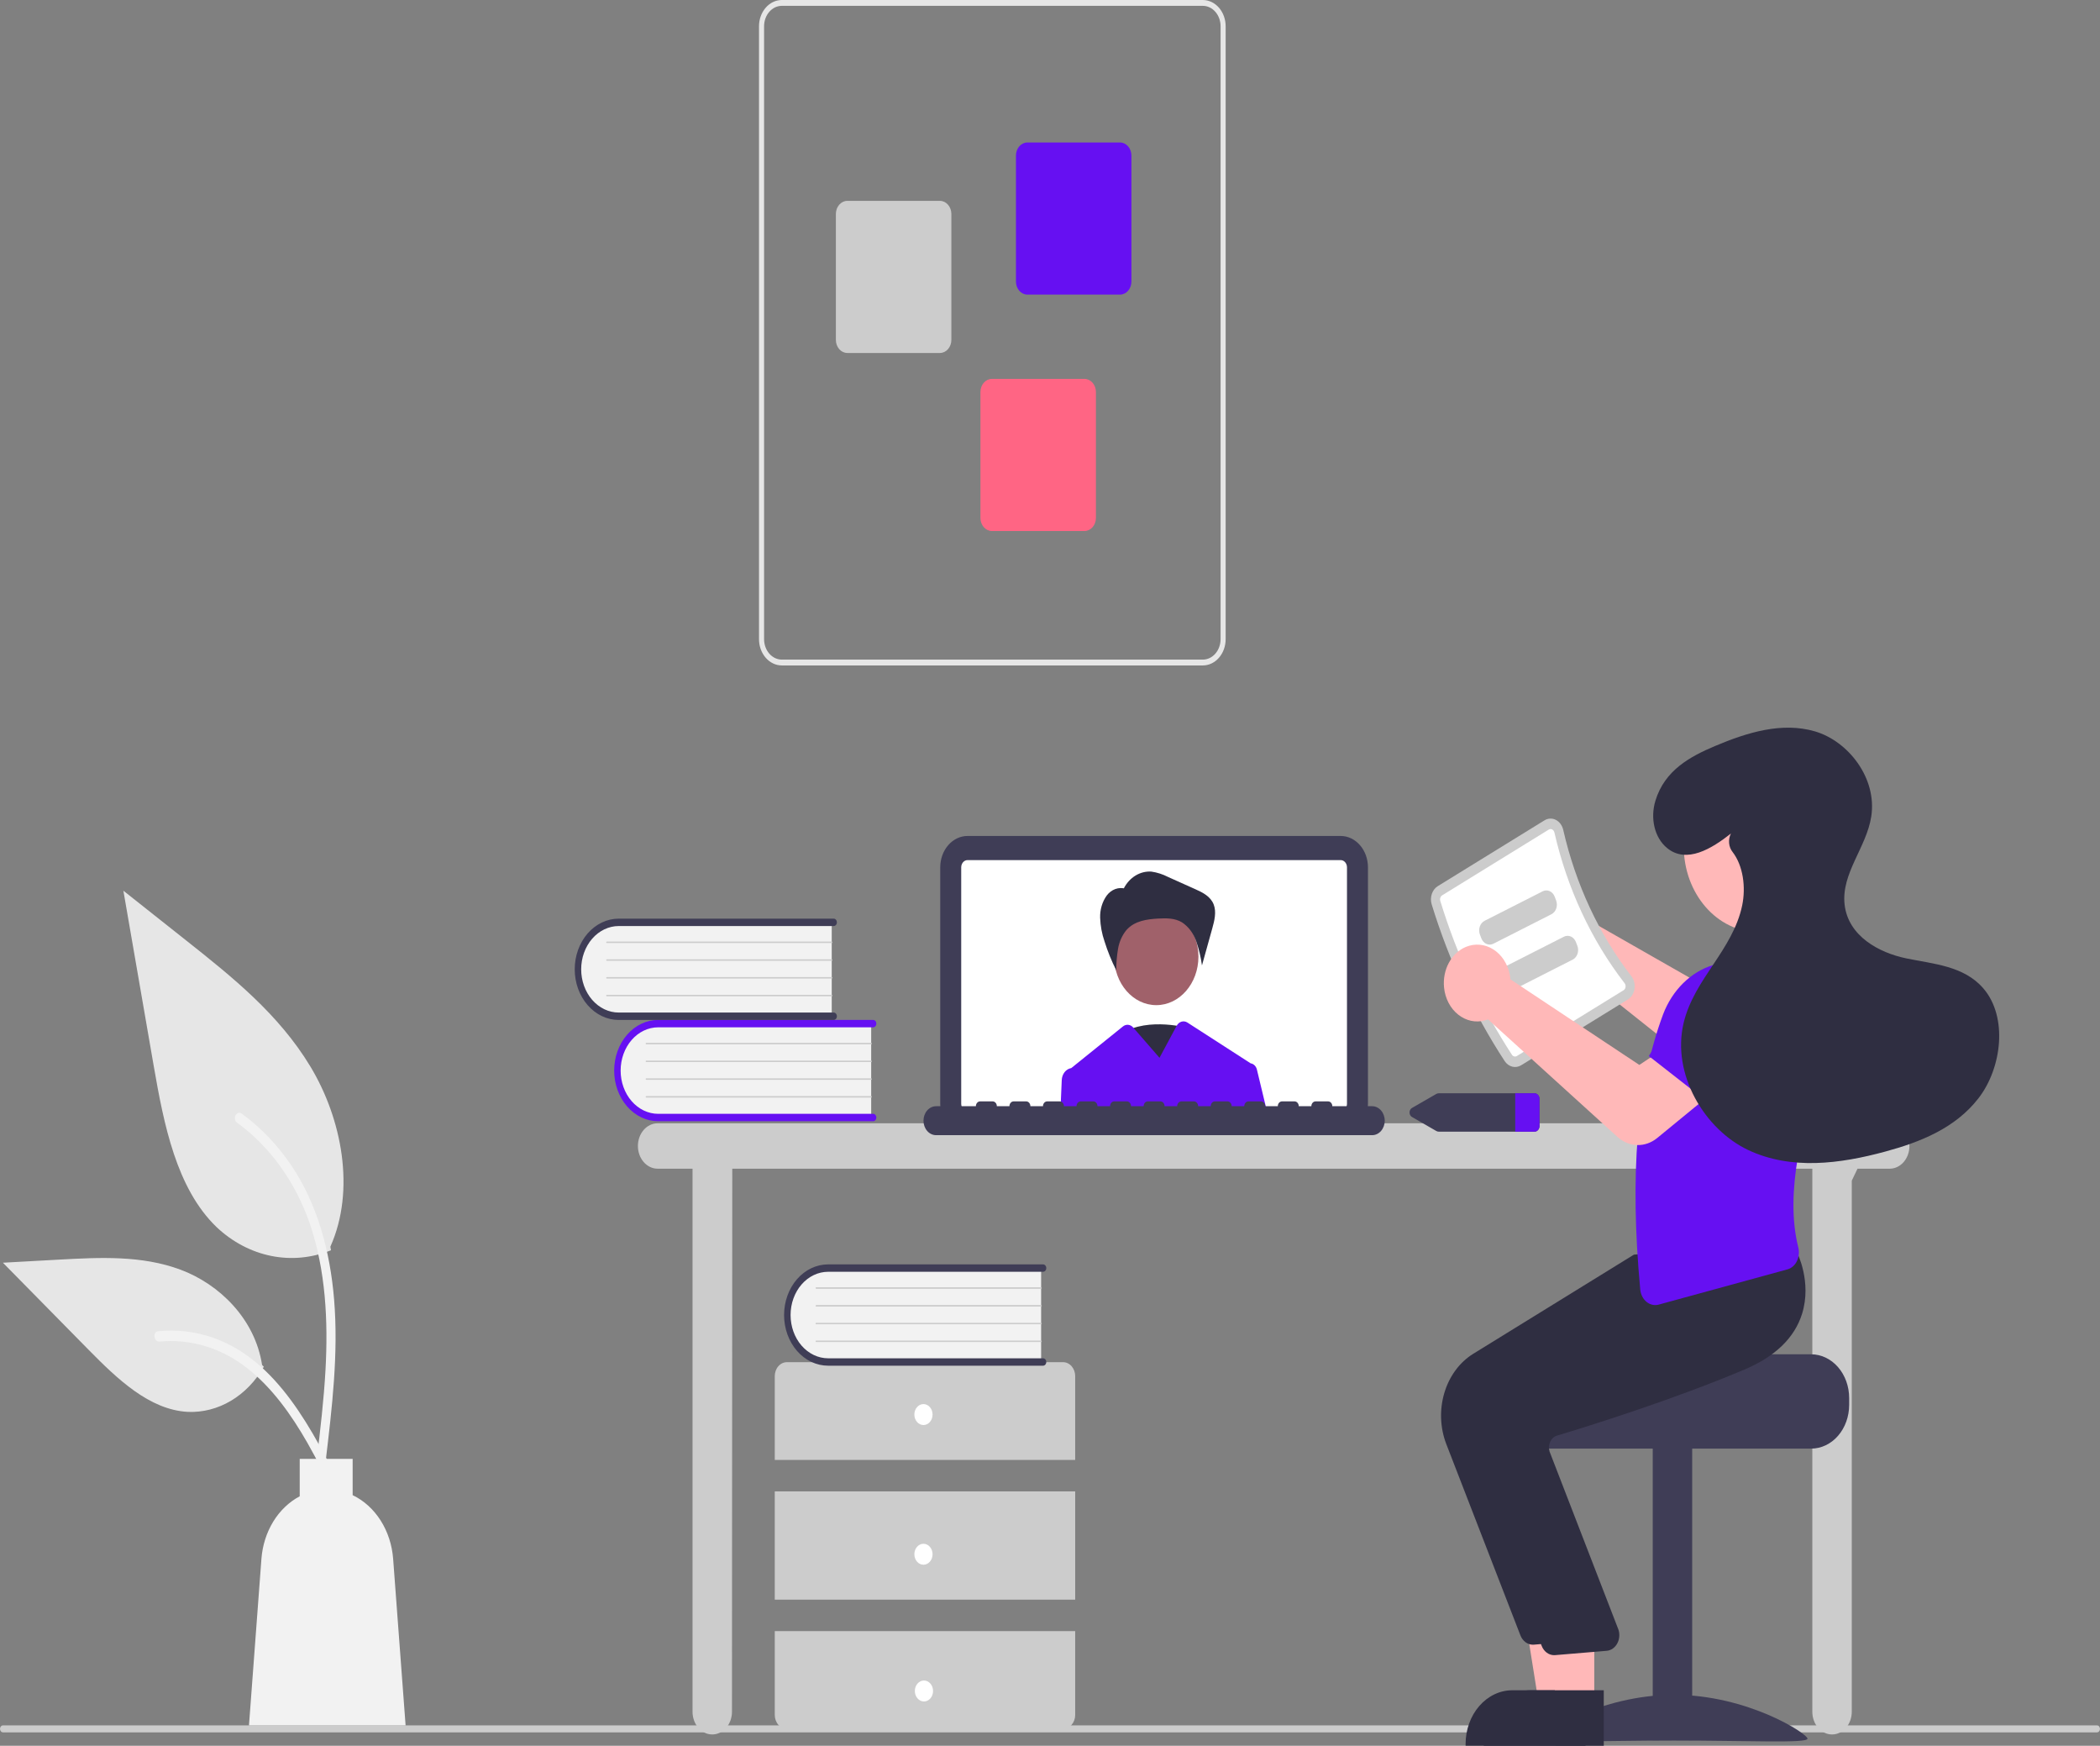 <svg width="444" height="369" viewBox="0 0 444 369" fill="none" xmlns="http://www.w3.org/2000/svg">
<rect x="0" y="0" width="444" height="369" fill="#808080" stroke="none"/>
<g clip-path="url(#clip0_5_22)">
<path d="M443.358 366.17H0.642C0.471 366.17 0.308 366.092 0.188 365.954C0.068 365.815 0 365.628 0 365.432C0 365.236 0.068 365.048 0.188 364.91C0.308 364.772 0.471 364.694 0.642 364.694H443.358C443.529 364.694 443.692 364.772 443.812 364.91C443.932 365.048 444 365.236 444 365.432C444 365.628 443.932 365.815 443.812 365.954C443.692 366.092 443.529 366.17 443.358 366.17Z" fill="#CCCCCC"/>
<path d="M399.539 237.43H139.041C137.935 237.43 136.875 237.935 136.092 238.835C135.31 239.735 134.871 240.955 134.871 242.228C134.871 243.501 135.31 244.721 136.092 245.621C136.875 246.521 137.935 247.026 139.041 247.026H146.42V361.814C146.42 363.086 146.859 364.307 147.642 365.206C148.424 366.106 149.485 366.612 150.591 366.612C151.697 366.612 152.758 366.106 153.54 365.206C154.322 364.307 154.761 363.086 154.761 361.814L154.825 247.026H383.177V361.814C383.177 363.086 383.617 364.307 384.399 365.206C385.181 366.106 386.242 366.612 387.348 366.612C388.454 366.612 389.515 366.106 390.297 365.206C391.079 364.307 391.518 363.086 391.518 361.814V249.556L392.732 247.026H399.539C400.645 247.026 401.705 246.521 402.488 245.621C403.27 244.721 403.709 243.501 403.709 242.228C403.709 240.955 403.27 239.735 402.488 238.835C401.705 237.935 400.645 237.43 399.539 237.43Z" fill="#CCCCCC"/>
<path d="M283.463 239.941H204.556C203.028 239.939 201.563 239.24 200.483 237.997C199.402 236.754 198.795 235.069 198.793 233.311V183.329C198.795 181.571 199.402 179.886 200.483 178.643C201.563 177.4 203.028 176.701 204.556 176.699H283.463C284.991 176.701 286.456 177.4 287.536 178.643C288.617 179.886 289.224 181.571 289.226 183.329V233.311C289.224 235.069 288.617 236.754 287.536 237.997C286.456 239.24 284.991 239.939 283.463 239.941Z" fill="#3F3D56"/>
<path d="M283.463 181.802H204.556C204.204 181.803 203.867 181.964 203.618 182.25C203.369 182.537 203.229 182.925 203.228 183.33V233.312C203.229 233.717 203.369 234.105 203.618 234.392C203.867 234.678 204.204 234.839 204.556 234.84H283.463C283.815 234.839 284.152 234.678 284.401 234.392C284.65 234.105 284.79 233.717 284.791 233.312V183.33C284.79 182.925 284.65 182.537 284.401 182.25C284.152 181.964 283.815 181.803 283.463 181.802Z" fill="white"/>
<path d="M250.739 217.189C250.739 217.189 241.293 214.685 236.098 219.276C230.903 223.867 242.71 234.301 242.71 234.301L250.739 217.189Z" fill="#2F2E41"/>
<path d="M244.472 212.457C249.393 212.457 253.382 207.868 253.382 202.206C253.382 196.544 249.393 191.955 244.472 191.955C239.551 191.955 235.562 196.544 235.562 202.206C235.562 207.868 239.551 212.457 244.472 212.457Z" fill="#A0616A"/>
<path d="M237.582 187.816C238.176 186.655 239.038 185.707 240.071 185.074C241.104 184.442 242.27 184.15 243.438 184.231C244.66 184.408 245.853 184.792 246.977 185.371L252.801 187.985C254.309 188.661 255.959 189.49 256.614 191.193C257.221 192.773 256.768 194.598 256.309 196.243L254.13 204.062C253.889 202.293 253.474 200.56 252.895 198.897C252.306 197.223 251.242 195.827 249.877 194.937C248.364 194.044 246.58 194.063 244.882 194.157C242.476 194.29 239.861 194.642 238.152 196.594C237.244 197.703 236.629 199.085 236.378 200.58C236.13 202.067 236.006 203.577 236.006 205.091C235.019 203.141 234.188 201.091 233.523 198.968C232.976 197.387 232.664 195.711 232.601 194.011C232.544 192.296 233.038 190.618 233.99 189.296C234.473 188.651 235.103 188.173 235.809 187.917C236.515 187.661 237.27 187.638 237.987 187.849L237.582 187.816Z" fill="#2F2E41"/>
<path d="M265.747 226.078C265.664 225.732 265.493 225.422 265.257 225.186C265.021 224.951 264.729 224.802 264.419 224.757C264.399 224.74 264.377 224.725 264.355 224.712L251.053 216.136C250.674 215.891 250.226 215.824 249.805 215.949C249.383 216.074 249.02 216.381 248.79 216.806L245.152 223.583L239.672 217.279L239.585 217.179C239.304 216.855 238.933 216.656 238.536 216.616C238.14 216.576 237.745 216.698 237.419 216.961L226.487 225.768C226.468 225.768 226.448 225.775 226.429 225.775C225.906 225.876 225.428 226.178 225.075 226.633C224.721 227.088 224.513 227.668 224.485 228.278L224.203 234.84H267.858L265.747 226.078Z" fill="#6610F2"/>
<path d="M290.113 233.821H281.69C281.69 233.55 281.597 233.291 281.43 233.099C281.264 232.908 281.039 232.801 280.803 232.801H278.144C277.908 232.801 277.683 232.908 277.517 233.099C277.35 233.291 277.257 233.55 277.257 233.821H274.597C274.597 233.55 274.504 233.291 274.338 233.099C274.171 232.908 273.946 232.801 273.711 232.801H271.051C270.816 232.801 270.59 232.908 270.424 233.099C270.258 233.291 270.164 233.55 270.164 233.821H267.504C267.504 233.55 267.411 233.291 267.245 233.099C267.078 232.908 266.853 232.801 266.618 232.801H263.958C263.723 232.801 263.497 232.908 263.331 233.099C263.165 233.291 263.071 233.55 263.071 233.821H260.412C260.412 233.55 260.318 233.291 260.152 233.099C259.986 232.908 259.76 232.801 259.525 232.801H256.865C256.63 232.801 256.405 232.908 256.238 233.099C256.072 233.291 255.979 233.55 255.979 233.821H253.319C253.319 233.55 253.225 233.291 253.059 233.099C252.893 232.908 252.667 232.801 252.432 232.801H249.772C249.537 232.801 249.312 232.908 249.146 233.099C248.979 233.291 248.886 233.55 248.886 233.821H246.226C246.226 233.55 246.133 233.291 245.966 233.099C245.8 232.908 245.575 232.801 245.339 232.801H242.68C242.444 232.801 242.219 232.908 242.053 233.099C241.886 233.291 241.793 233.55 241.793 233.821H239.133C239.133 233.55 239.04 233.291 238.874 233.099C238.707 232.908 238.482 232.801 238.247 232.801H235.587C235.352 232.801 235.126 232.908 234.96 233.099C234.794 233.291 234.7 233.55 234.7 233.821H232.04C232.04 233.55 231.947 233.291 231.781 233.099C231.614 232.908 231.389 232.801 231.154 232.801H228.494C228.259 232.801 228.033 232.908 227.867 233.099C227.701 233.291 227.607 233.55 227.607 233.821H224.948C224.948 233.55 224.854 233.291 224.688 233.099C224.522 232.908 224.296 232.801 224.061 232.801H221.401C221.166 232.801 220.941 232.908 220.774 233.099C220.608 233.291 220.515 233.55 220.515 233.821H217.855C217.855 233.55 217.761 233.291 217.595 233.099C217.429 232.908 217.203 232.801 216.968 232.801H214.308C214.073 232.801 213.848 232.908 213.681 233.099C213.515 233.291 213.422 233.55 213.422 233.821H210.762C210.762 233.55 210.669 233.291 210.502 233.099C210.336 232.908 210.111 232.801 209.875 232.801H207.216C206.98 232.801 206.755 232.908 206.589 233.099C206.422 233.291 206.329 233.55 206.329 233.821H197.906C197.202 233.822 196.526 234.145 196.028 234.719C195.53 235.292 195.251 236.07 195.251 236.881C195.251 237.692 195.53 238.469 196.028 239.043C196.526 239.617 197.202 239.94 197.906 239.941H290.113C290.818 239.941 291.495 239.619 291.993 239.045C292.492 238.471 292.773 237.692 292.773 236.881C292.773 236.069 292.492 235.291 291.993 234.717C291.495 234.143 290.818 233.821 290.113 233.821Z" fill="#3F3D56"/>
<path d="M184.195 216.05V236.369H139.948C138.762 236.416 137.581 236.189 136.473 235.699C135.366 235.21 134.355 234.47 133.502 233.521C132.649 232.573 131.97 231.437 131.507 230.181C131.044 228.925 130.805 227.574 130.805 226.209C130.805 224.845 131.044 223.494 131.507 222.238C131.97 220.981 132.649 219.845 133.502 218.897C134.355 217.949 135.366 217.208 136.473 216.719C137.581 216.23 138.762 216.002 139.948 216.05H184.195Z" fill="#F2F2F2"/>
<path d="M185.282 236.213C185.282 236.42 185.211 236.619 185.083 236.765C184.956 236.912 184.783 236.994 184.603 236.994H139.16C136.692 236.994 134.325 235.866 132.579 233.858C130.834 231.85 129.854 229.127 129.854 226.288C129.854 223.448 130.834 220.725 132.579 218.717C134.325 216.709 136.692 215.581 139.16 215.581H184.603C184.783 215.581 184.956 215.663 185.083 215.81C185.211 215.956 185.282 216.155 185.282 216.362C185.282 216.57 185.211 216.769 185.083 216.915C184.956 217.062 184.783 217.144 184.603 217.144H139.16C137.053 217.146 135.034 218.11 133.545 219.825C132.056 221.539 131.219 223.864 131.219 226.288C131.219 228.711 132.056 231.036 133.545 232.75C135.034 234.465 137.053 235.429 139.16 235.431H184.603C184.783 235.431 184.956 235.513 185.083 235.66C185.21 235.807 185.282 236.005 185.282 236.213Z" fill="#6610F2"/>
<path d="M184.195 220.739H136.646C136.628 220.739 136.611 220.735 136.594 220.727C136.577 220.719 136.562 220.708 136.55 220.693C136.537 220.679 136.527 220.662 136.52 220.643C136.513 220.624 136.51 220.603 136.51 220.583C136.51 220.562 136.513 220.541 136.52 220.522C136.527 220.503 136.537 220.486 136.55 220.472C136.562 220.457 136.577 220.446 136.594 220.438C136.611 220.43 136.628 220.426 136.646 220.426H184.195C184.231 220.427 184.265 220.443 184.291 220.472C184.316 220.502 184.33 220.541 184.33 220.583C184.33 220.624 184.316 220.663 184.291 220.693C184.265 220.722 184.231 220.739 184.195 220.739Z" fill="#CCCCCC"/>
<path d="M184.195 224.49H136.646C136.628 224.49 136.611 224.486 136.594 224.478C136.577 224.471 136.562 224.459 136.55 224.445C136.537 224.43 136.527 224.413 136.52 224.394C136.513 224.375 136.51 224.354 136.51 224.334C136.51 224.313 136.513 224.293 136.52 224.274C136.527 224.255 136.537 224.237 136.55 224.223C136.562 224.208 136.577 224.197 136.594 224.189C136.611 224.181 136.628 224.177 136.646 224.177H184.195C184.231 224.178 184.265 224.194 184.291 224.224C184.316 224.253 184.33 224.292 184.33 224.334C184.33 224.375 184.316 224.415 184.291 224.444C184.265 224.473 184.231 224.49 184.195 224.49Z" fill="#CCCCCC"/>
<path d="M184.195 228.241H136.646C136.628 228.241 136.611 228.237 136.594 228.23C136.577 228.222 136.562 228.21 136.55 228.196C136.537 228.181 136.527 228.164 136.52 228.145C136.513 228.126 136.51 228.106 136.51 228.085C136.51 228.064 136.513 228.044 136.52 228.025C136.527 228.006 136.537 227.989 136.55 227.974C136.562 227.96 136.577 227.948 136.594 227.94C136.611 227.932 136.628 227.929 136.646 227.929H184.195C184.231 227.929 184.265 227.946 184.291 227.975C184.316 228.004 184.33 228.044 184.33 228.085C184.33 228.126 184.316 228.166 184.291 228.195C184.265 228.224 184.231 228.241 184.195 228.241Z" fill="#CCCCCC"/>
<path d="M184.195 231.992H136.646C136.628 231.993 136.611 231.989 136.594 231.981C136.577 231.973 136.562 231.962 136.55 231.947C136.537 231.933 136.527 231.915 136.52 231.896C136.513 231.877 136.51 231.857 136.51 231.836C136.51 231.815 136.513 231.795 136.52 231.776C136.527 231.757 136.537 231.74 136.55 231.725C136.562 231.711 136.577 231.699 136.594 231.691C136.611 231.684 136.628 231.68 136.646 231.68H184.195C184.231 231.68 184.265 231.697 184.291 231.726C184.316 231.755 184.33 231.795 184.33 231.836C184.33 231.877 184.316 231.917 184.291 231.946C184.265 231.976 184.231 231.992 184.195 231.992Z" fill="#CCCCCC"/>
<path d="M175.854 194.643V214.962H131.607C130.421 215.009 129.24 214.781 128.132 214.292C127.025 213.803 126.014 213.062 125.161 212.114C124.308 211.166 123.629 210.03 123.166 208.774C122.702 207.518 122.464 206.167 122.464 204.802C122.464 203.437 122.702 202.087 123.166 200.83C123.629 199.574 124.308 198.438 125.161 197.49C126.014 196.542 127.025 195.801 128.132 195.312C129.24 194.823 130.421 194.595 131.607 194.643H175.854Z" fill="#F2F2F2"/>
<path d="M176.941 214.805C176.941 215.013 176.869 215.211 176.742 215.358C176.615 215.504 176.442 215.587 176.262 215.587H130.819C129.597 215.587 128.386 215.31 127.257 214.772C126.128 214.234 125.103 213.445 124.238 212.451C123.374 211.457 122.689 210.276 122.221 208.977C121.753 207.678 121.513 206.286 121.513 204.88C121.513 203.474 121.753 202.082 122.221 200.783C122.689 199.484 123.374 198.304 124.238 197.31C125.103 196.315 126.128 195.527 127.257 194.989C128.386 194.451 129.597 194.174 130.819 194.174H176.262C176.442 194.174 176.615 194.256 176.742 194.403C176.87 194.549 176.941 194.748 176.941 194.955C176.941 195.162 176.87 195.361 176.742 195.508C176.615 195.654 176.442 195.737 176.262 195.737H130.819C128.712 195.739 126.693 196.703 125.204 198.418C123.715 200.132 122.878 202.457 122.878 204.88C122.878 207.304 123.715 209.628 125.204 211.343C126.693 213.057 128.712 214.022 130.819 214.024H176.262C176.442 214.024 176.615 214.106 176.742 214.253C176.869 214.399 176.941 214.598 176.941 214.805Z" fill="#3F3D56"/>
<path d="M175.854 199.332H128.305C128.287 199.332 128.27 199.328 128.253 199.32C128.236 199.312 128.221 199.301 128.209 199.286C128.196 199.272 128.186 199.254 128.179 199.235C128.172 199.216 128.168 199.196 128.168 199.175C128.168 199.155 128.172 199.134 128.179 199.115C128.186 199.096 128.196 199.079 128.209 199.064C128.221 199.05 128.236 199.038 128.253 199.031C128.27 199.023 128.287 199.019 128.305 199.019H175.854C175.89 199.019 175.924 199.036 175.95 199.065C175.975 199.094 175.989 199.134 175.989 199.175C175.989 199.217 175.975 199.256 175.95 199.285C175.924 199.315 175.89 199.331 175.854 199.332Z" fill="#CCCCCC"/>
<path d="M175.854 203.083H128.305C128.287 203.083 128.27 203.079 128.253 203.071C128.236 203.063 128.221 203.052 128.209 203.037C128.196 203.023 128.186 203.006 128.179 202.987C128.172 202.968 128.168 202.947 128.168 202.926C128.168 202.906 128.172 202.885 128.179 202.866C128.186 202.847 128.196 202.83 128.209 202.816C128.221 202.801 128.236 202.79 128.253 202.782C128.27 202.774 128.287 202.77 128.305 202.77H175.854C175.89 202.77 175.924 202.787 175.95 202.816C175.975 202.846 175.989 202.885 175.989 202.926C175.989 202.968 175.975 203.007 175.95 203.037C175.924 203.066 175.89 203.082 175.854 203.083Z" fill="#CCCCCC"/>
<path d="M175.854 206.834H128.305C128.287 206.834 128.27 206.83 128.253 206.822C128.236 206.815 128.221 206.803 128.209 206.789C128.196 206.774 128.186 206.757 128.179 206.738C128.172 206.719 128.168 206.698 128.168 206.678C128.168 206.657 128.172 206.637 128.179 206.618C128.186 206.599 128.196 206.581 128.209 206.567C128.221 206.552 128.236 206.541 128.253 206.533C128.27 206.525 128.287 206.521 128.305 206.521H175.854C175.89 206.522 175.924 206.538 175.95 206.568C175.975 206.597 175.989 206.636 175.989 206.678C175.989 206.719 175.975 206.759 175.95 206.788C175.924 206.817 175.89 206.834 175.854 206.834Z" fill="#CCCCCC"/>
<path d="M175.854 210.585H128.305C128.287 210.585 128.27 210.581 128.253 210.574C128.236 210.566 128.221 210.554 128.209 210.54C128.196 210.525 128.186 210.508 128.179 210.489C128.172 210.47 128.168 210.449 128.168 210.429C128.168 210.408 128.172 210.388 128.179 210.369C128.186 210.35 128.196 210.332 128.209 210.318C128.221 210.303 128.236 210.292 128.253 210.284C128.27 210.276 128.287 210.272 128.305 210.273H175.854C175.89 210.273 175.924 210.289 175.95 210.319C175.975 210.348 175.989 210.388 175.989 210.429C175.989 210.47 175.975 210.51 175.95 210.539C175.924 210.568 175.89 210.585 175.854 210.585Z" fill="#CCCCCC"/>
<path d="M227.327 308.592V290.876C227.327 290.092 227.057 289.341 226.576 288.788C226.094 288.234 225.442 287.923 224.761 287.923H166.374C165.693 287.923 165.04 288.234 164.559 288.788C164.078 289.341 163.807 290.092 163.807 290.876V308.592H227.327Z" fill="#CCCCCC"/>
<path d="M227.327 315.236H163.807V338.119H227.327V315.236Z" fill="#CCCCCC"/>
<path d="M163.807 344.763V362.479C163.807 363.262 164.078 364.013 164.559 364.567C165.04 365.121 165.693 365.432 166.374 365.432H224.761C225.442 365.432 226.094 365.121 226.576 364.567C227.057 364.013 227.327 363.262 227.327 362.479V344.763H163.807Z" fill="#CCCCCC"/>
<path d="M195.247 301.21C196.31 301.21 197.171 300.219 197.171 298.996C197.171 297.772 196.31 296.781 195.247 296.781C194.183 296.781 193.322 297.772 193.322 298.996C193.322 300.219 194.183 301.21 195.247 301.21Z" fill="white"/>
<path d="M195.247 330.737C196.31 330.737 197.171 329.746 197.171 328.523C197.171 327.3 196.31 326.308 195.247 326.308C194.183 326.308 193.322 327.3 193.322 328.523C193.322 329.746 194.183 330.737 195.247 330.737Z" fill="white"/>
<path d="M195.35 359.639C196.413 359.639 197.275 358.648 197.275 357.425C197.275 356.202 196.413 355.21 195.35 355.21C194.287 355.21 193.425 356.202 193.425 357.425C193.425 358.648 194.287 359.639 195.35 359.639Z" fill="white"/>
<path d="M220.126 267.723V288.042H175.878C174.693 288.089 173.511 287.861 172.404 287.372C171.296 286.883 170.286 286.142 169.433 285.194C168.58 284.246 167.901 283.11 167.438 281.854C166.974 280.598 166.735 279.247 166.735 277.882C166.735 276.517 166.974 275.167 167.438 273.91C167.901 272.654 168.58 271.518 169.433 270.57C170.286 269.622 171.296 268.881 172.404 268.392C173.511 267.903 174.693 267.675 175.878 267.723H220.126Z" fill="#F2F2F2"/>
<path d="M221.213 287.885C221.213 288.093 221.141 288.291 221.014 288.438C220.886 288.584 220.714 288.667 220.533 288.667H175.09C173.868 288.668 172.657 288.392 171.527 287.854C170.397 287.317 169.37 286.528 168.505 285.534C167.64 284.54 166.954 283.359 166.486 282.06C166.018 280.76 165.777 279.367 165.777 277.96C165.777 276.553 166.018 275.161 166.486 273.861C166.954 272.561 167.64 271.381 168.505 270.386C169.37 269.392 170.397 268.604 171.527 268.066C172.657 267.529 173.868 267.253 175.09 267.254H220.533C220.714 267.254 220.886 267.336 221.014 267.483C221.141 267.629 221.213 267.828 221.213 268.035C221.213 268.242 221.141 268.441 221.014 268.588C220.886 268.734 220.714 268.817 220.533 268.817H175.09C172.984 268.819 170.964 269.783 169.475 271.498C167.986 273.212 167.15 275.537 167.15 277.96C167.15 280.384 167.986 282.708 169.475 284.423C170.964 286.137 172.984 287.102 175.09 287.104H220.533C220.714 287.104 220.886 287.186 221.014 287.333C221.141 287.479 221.213 287.678 221.213 287.885Z" fill="#3F3D56"/>
<path d="M220.126 272.412H172.577C172.559 272.412 172.541 272.408 172.525 272.4C172.508 272.392 172.493 272.381 172.48 272.366C172.468 272.352 172.457 272.334 172.451 272.315C172.444 272.296 172.44 272.276 172.44 272.255C172.44 272.235 172.444 272.214 172.451 272.195C172.457 272.176 172.468 272.159 172.48 272.144C172.493 272.13 172.508 272.118 172.525 272.111C172.541 272.103 172.559 272.099 172.577 272.099H220.126C220.162 272.099 220.196 272.116 220.221 272.145C220.247 272.174 220.261 272.214 220.261 272.255C220.261 272.297 220.247 272.336 220.221 272.365C220.196 272.395 220.162 272.411 220.126 272.412Z" fill="#CCCCCC"/>
<path d="M220.126 276.163H172.577C172.559 276.163 172.541 276.159 172.525 276.151C172.508 276.143 172.493 276.132 172.48 276.117C172.468 276.103 172.457 276.086 172.451 276.067C172.444 276.048 172.44 276.027 172.44 276.007C172.44 275.986 172.444 275.965 172.451 275.946C172.457 275.927 172.468 275.91 172.48 275.896C172.493 275.881 172.508 275.87 172.525 275.862C172.541 275.854 172.559 275.85 172.577 275.85H220.126C220.162 275.851 220.196 275.867 220.221 275.896C220.247 275.926 220.261 275.965 220.261 276.007C220.261 276.048 220.247 276.087 220.221 276.117C220.196 276.146 220.162 276.163 220.126 276.163Z" fill="#CCCCCC"/>
<path d="M220.126 279.914H172.577C172.559 279.914 172.541 279.91 172.525 279.902C172.508 279.895 172.493 279.883 172.48 279.869C172.468 279.854 172.457 279.837 172.451 279.818C172.444 279.799 172.44 279.778 172.44 279.758C172.44 279.737 172.444 279.717 172.451 279.698C172.457 279.679 172.468 279.661 172.48 279.647C172.493 279.632 172.508 279.621 172.525 279.613C172.541 279.605 172.559 279.601 172.577 279.601H220.126C220.162 279.602 220.196 279.618 220.221 279.648C220.247 279.677 220.261 279.716 220.261 279.758C220.261 279.799 220.247 279.839 220.221 279.868C220.196 279.897 220.162 279.914 220.126 279.914Z" fill="#CCCCCC"/>
<path d="M220.126 283.665H172.577C172.559 283.665 172.541 283.661 172.525 283.654C172.508 283.646 172.493 283.634 172.48 283.62C172.468 283.605 172.457 283.588 172.451 283.569C172.444 283.55 172.44 283.529 172.44 283.509C172.44 283.488 172.444 283.468 172.451 283.449C172.457 283.43 172.468 283.412 172.48 283.398C172.493 283.383 172.508 283.372 172.525 283.364C172.541 283.356 172.559 283.352 172.577 283.353H220.126C220.162 283.353 220.196 283.369 220.221 283.399C220.247 283.428 220.261 283.468 220.261 283.509C220.261 283.55 220.247 283.59 220.221 283.619C220.196 283.648 220.162 283.665 220.126 283.665Z" fill="#CCCCCC"/>
<path d="M160.475 135.103V5.552C160.477 4.08 160.986 2.669 161.891 1.628C162.795 0.587 164.022 0.002 165.301 -3.33786e-06H254.312C255.592 0.002 256.818 0.587 257.723 1.628C258.628 2.669 259.137 4.08 259.138 5.552V135.103C259.137 136.575 258.628 137.986 257.723 139.027C256.818 140.068 255.592 140.654 254.312 140.655H165.301C164.022 140.654 162.795 140.068 161.891 139.027C160.986 137.986 160.477 136.575 160.475 135.103ZM165.301 1.234C164.306 1.235 163.352 1.69 162.648 2.5C161.945 3.31 161.549 4.407 161.548 5.552V135.103C161.549 136.248 161.945 137.346 162.648 138.155C163.352 138.965 164.306 139.42 165.301 139.421H254.312C255.307 139.42 256.261 138.965 256.965 138.155C257.669 137.346 258.065 136.248 258.066 135.103V5.552C258.065 4.407 257.669 3.31 256.965 2.5C256.261 1.69 255.307 1.235 254.312 1.234H165.301Z" fill="#E6E6E6"/>
<path d="M214.798 59.496V32.895C214.799 32.159 215.053 31.453 215.506 30.933C215.958 30.412 216.571 30.12 217.211 30.119H236.804C237.444 30.12 238.057 30.412 238.51 30.933C238.962 31.453 239.216 32.159 239.217 32.895V59.496C239.216 60.232 238.962 60.937 238.51 61.458C238.057 61.978 237.444 62.271 236.804 62.272H217.211C216.571 62.271 215.958 61.978 215.506 61.458C215.053 60.937 214.799 60.232 214.798 59.496Z" fill="#6610F2"/>
<path d="M176.727 71.834V45.233C176.728 44.497 176.982 43.791 177.435 43.271C177.887 42.751 178.501 42.458 179.14 42.457H198.733C199.373 42.458 199.986 42.751 200.439 43.271C200.891 43.791 201.146 44.497 201.146 45.233V71.834C201.146 72.57 200.891 73.276 200.439 73.796C199.986 74.317 199.373 74.609 198.733 74.61H179.14C178.501 74.609 177.887 74.317 177.435 73.796C176.982 73.276 176.728 72.57 176.727 71.834Z" fill="#CCCCCC"/>
<path d="M207.291 109.465V82.865C207.292 82.129 207.546 81.423 207.999 80.902C208.451 80.382 209.064 80.089 209.704 80.088H229.297C229.937 80.089 230.55 80.382 231.003 80.902C231.455 81.423 231.71 82.129 231.71 82.865V109.465C231.71 110.201 231.455 110.907 231.003 111.428C230.55 111.948 229.937 112.241 229.297 112.242H209.704C209.064 112.241 208.451 111.948 207.999 111.428C207.546 110.907 207.292 110.201 207.291 109.465Z" fill="#FF6584"/>
<path d="M324.378 231.083H304.219C304.028 231.083 303.839 231.133 303.667 231.23L298.579 234.161C298.412 234.243 298.269 234.38 298.168 234.554C298.068 234.729 298.015 234.933 298.015 235.143C298.015 235.352 298.068 235.557 298.168 235.731C298.269 235.906 298.412 236.043 298.579 236.125L303.667 239.055C303.839 239.152 304.028 239.203 304.219 239.203H324.378C324.656 239.221 324.929 239.113 325.138 238.902C325.347 238.69 325.475 238.393 325.495 238.073V232.212C325.475 231.893 325.347 231.595 325.138 231.384C324.929 231.172 324.656 231.064 324.378 231.083Z" fill="#3F3D56"/>
<path d="M325.495 232.212V238.073C325.476 238.393 325.347 238.69 325.138 238.902C324.929 239.113 324.656 239.221 324.379 239.203H320.362V231.083H324.379C324.656 231.064 324.929 231.172 325.138 231.384C325.347 231.595 325.476 231.893 325.495 232.212Z" fill="#6610F2"/>
<path d="M324.227 187.235C325.14 186.781 326.126 186.555 327.12 186.571C328.115 186.586 329.095 186.843 329.997 187.325C330.899 187.807 331.703 188.503 332.355 189.367C333.007 190.231 333.493 191.244 333.781 192.339C333.871 192.686 333.939 193.04 333.986 193.398L362.178 209.482L368.702 204.508L376.819 215.259L366.858 224.568C365.66 225.678 364.182 226.315 362.645 226.383C361.108 226.451 359.592 225.948 358.323 224.946L329.721 202.19C329.508 202.293 329.29 202.385 329.069 202.463C328.117 202.794 327.115 202.89 326.129 202.745C325.142 202.599 324.193 202.216 323.345 201.619C322.496 201.023 321.766 200.226 321.204 199.283C320.641 198.339 320.258 197.269 320.08 196.143C320.027 195.817 319.992 195.486 319.976 195.155C319.896 193.493 320.261 191.843 321.021 190.427C321.781 189.011 322.9 187.897 324.227 187.235Z" fill="#FFB8B8"/>
<path d="M382.944 286.261H352.14C352.14 287.279 320.393 288.106 320.393 288.106C319.895 288.538 319.441 289.033 319.039 289.583C317.833 291.237 317.174 293.329 317.178 295.488V296.964C317.179 299.411 318.024 301.758 319.528 303.488C321.032 305.218 323.072 306.191 325.199 306.192H382.944C385.071 306.19 387.11 305.217 388.613 303.487C390.117 301.757 390.963 299.411 390.964 296.964V295.488C390.962 293.042 390.116 290.697 388.612 288.967C387.109 287.237 385.07 286.264 382.944 286.261Z" fill="#3F3D56"/>
<path d="M349.437 367.832H357.778V305.825H349.437V367.832Z" fill="#3F3D56"/>
<path d="M325.697 367.495C325.697 368.532 338.336 367.896 353.928 367.896C369.52 367.896 382.159 368.532 382.159 367.495C382.159 366.458 369.52 358.236 353.928 358.236C338.336 358.236 325.697 366.458 325.697 367.495Z" fill="#3F3D56"/>
<path d="M333.226 360.228L325.361 360.227L321.618 336.755L333.228 336.756L333.226 360.228Z" fill="#FFB8B8"/>
<path d="M335.233 369L309.869 368.999V368.63C309.869 367.138 310.124 365.661 310.621 364.283C311.117 362.905 311.844 361.653 312.761 360.599C313.677 359.544 314.766 358.707 315.963 358.136C317.161 357.566 318.445 357.272 319.741 357.272H319.742L335.233 357.273L335.233 369Z" fill="#2F2E41"/>
<path d="M321.461 345.672L305.78 305.214C304.47 301.804 304.326 297.952 305.374 294.425C306.423 290.897 308.588 287.954 311.438 286.181L345.452 265.196L360.974 263.677L375.291 262.18L375.395 262.381C375.527 262.638 378.605 268.755 376.524 275.463C374.946 280.551 370.84 284.525 364.321 287.275C349.106 293.694 331.529 299.18 324.678 301.24C324.375 301.329 324.092 301.491 323.848 301.715C323.603 301.939 323.403 302.22 323.259 302.539C323.116 302.855 323.03 303.201 323.008 303.557C322.987 303.912 323.029 304.269 323.133 304.605L337.702 342.263C337.854 342.741 337.909 343.252 337.862 343.758C337.816 344.264 337.668 344.751 337.432 345.181C337.196 345.611 336.877 345.972 336.5 346.238C336.123 346.504 335.698 346.667 335.258 346.714L324.372 347.626C324.28 347.636 324.188 347.641 324.096 347.641C323.539 347.641 322.993 347.455 322.526 347.105C322.058 346.756 321.688 346.258 321.461 345.672Z" fill="#2F2E41"/>
<path d="M337.076 360.228L329.211 360.227L325.468 336.755L337.077 336.756L337.076 360.228Z" fill="#FFB8B8"/>
<path d="M339.082 369L313.719 368.999V368.63C313.719 367.138 313.974 365.661 314.47 364.283C314.966 362.905 315.694 361.653 316.61 360.599C317.527 359.544 318.615 358.707 319.813 358.136C321.011 357.566 322.295 357.272 323.591 357.272H323.592L339.083 357.273L339.082 369Z" fill="#2F2E41"/>
<path d="M325.953 347.887L310.271 307.429C308.962 304.019 308.817 300.167 309.866 296.639C310.914 293.112 313.079 290.169 315.929 288.395L349.944 267.41L365.465 265.892L379.783 264.394L379.886 264.595C380.018 264.852 383.096 270.969 381.015 277.677C379.437 282.765 375.331 286.739 368.813 289.49C353.597 295.908 336.02 301.394 329.169 303.455C328.867 303.544 328.584 303.705 328.339 303.929C328.095 304.153 327.894 304.434 327.751 304.754C327.607 305.069 327.521 305.416 327.5 305.771C327.478 306.127 327.521 306.484 327.625 306.82L342.194 344.478C342.346 344.955 342.401 345.467 342.354 345.973C342.307 346.478 342.16 346.965 341.924 347.395C341.688 347.825 341.369 348.187 340.992 348.453C340.615 348.719 340.19 348.881 339.75 348.928L328.863 349.84C328.771 349.85 328.679 349.855 328.587 349.855C328.03 349.855 327.484 349.669 327.017 349.32C326.549 348.97 326.18 348.473 325.953 347.887Z" fill="#2F2E41"/>
<path d="M318.137 224.292C311.547 214.208 306.338 203.022 302.689 191.125C302.478 190.413 302.493 189.638 302.732 188.938C302.971 188.238 303.417 187.658 303.993 187.301L326.543 173.4C326.908 173.173 327.313 173.046 327.727 173.026C328.141 173.007 328.554 173.097 328.933 173.288C329.32 173.482 329.663 173.774 329.937 174.143C330.21 174.512 330.407 174.948 330.512 175.417C333.137 186.883 338.071 197.476 344.914 206.34C345.196 206.701 345.402 207.131 345.518 207.598C345.633 208.064 345.654 208.555 345.58 209.032C345.509 209.502 345.345 209.947 345.102 210.333C344.858 210.719 344.541 211.036 344.175 211.26L321.626 225.161C321.049 225.515 320.381 225.622 319.743 225.463C319.104 225.304 318.535 224.889 318.137 224.292Z" fill="#CCCCCC"/>
<path d="M319.675 222.962C319.797 223.136 319.967 223.256 320.157 223.301C320.347 223.347 320.545 223.314 320.716 223.209L343.266 209.308C343.376 209.242 343.471 209.148 343.543 209.033C343.616 208.919 343.664 208.786 343.685 208.646C343.708 208.498 343.702 208.346 343.666 208.201C343.629 208.057 343.565 207.924 343.476 207.813C336.431 198.687 331.352 187.782 328.651 175.979C328.619 175.833 328.559 175.698 328.475 175.583C328.39 175.468 328.284 175.378 328.164 175.318C328.051 175.26 327.928 175.233 327.805 175.239C327.681 175.245 327.56 175.284 327.452 175.352L304.902 189.253C304.731 189.359 304.598 189.531 304.526 189.738C304.453 189.945 304.446 190.175 304.505 190.388C308.088 202.073 313.204 213.058 319.675 222.962Z" fill="white"/>
<path d="M393.051 220.584L375.39 228.305L371.079 214.526C370.506 212.696 370.514 210.692 371.101 208.869C371.689 207.045 372.817 205.519 374.288 204.561C375.776 203.591 377.516 203.265 379.194 203.642C380.872 204.019 382.378 205.074 383.439 206.616L393.051 220.584Z" fill="#6610F2"/>
<path d="M348.131 275.18C347.759 274.878 347.448 274.488 347.218 274.036C346.987 273.584 346.843 273.081 346.794 272.56C344.532 248.267 346.108 229.256 351.61 214.44C352.579 211.884 354.039 209.615 355.88 207.802C357.721 205.989 359.896 204.68 362.24 203.973L376.516 203.144L376.589 203.185C379.811 205 382.438 207.961 384.081 211.63C385.725 215.298 386.297 219.478 385.713 223.55C381.121 237.474 377.277 251.972 380.209 263.667C380.332 264.156 380.367 264.669 380.314 265.174C380.261 265.679 380.119 266.167 379.898 266.608C379.684 267.034 379.396 267.405 379.052 267.698C378.708 267.991 378.316 268.2 377.899 268.312L350.708 275.754C350.268 275.874 349.81 275.886 349.366 275.787C348.922 275.688 348.501 275.481 348.131 275.18Z" fill="#6610F2"/>
<path d="M371.751 197.009C380.455 197.009 387.51 188.892 387.51 178.879C387.51 168.865 380.455 160.748 371.751 160.748C363.048 160.748 355.992 168.865 355.992 178.879C355.992 188.892 363.048 197.009 371.751 197.009Z" fill="#FFB8B8"/>
<path d="M328.023 193.239L315.742 199.476C315.275 199.712 314.745 199.726 314.269 199.514C313.793 199.302 313.41 198.881 313.203 198.344L312.9 197.552C312.694 197.015 312.682 196.406 312.867 195.858C313.051 195.311 313.417 194.87 313.883 194.632L326.165 188.395C326.632 188.158 327.161 188.145 327.637 188.357C328.113 188.569 328.496 188.99 328.703 189.527L329.007 190.318C329.212 190.856 329.224 191.465 329.04 192.012C328.855 192.56 328.49 193.001 328.023 193.239Z" fill="#CCCCCC"/>
<path d="M332.515 202.835L320.233 209.072C319.766 209.309 319.236 209.322 318.76 209.11C318.285 208.898 317.901 208.477 317.695 207.941L317.391 207.149C317.185 206.611 317.173 206.002 317.358 205.455C317.542 204.907 317.908 204.466 318.375 204.229L330.656 197.991C331.123 197.755 331.653 197.741 332.129 197.953C332.604 198.165 332.988 198.586 333.194 199.123L333.498 199.915C333.704 200.452 333.716 201.061 333.531 201.609C333.347 202.156 332.981 202.597 332.515 202.835Z" fill="#CCCCCC"/>
<path d="M341.986 240.318L314.605 215.466C314.387 215.554 314.165 215.63 313.941 215.692C312.974 215.952 311.971 215.975 310.996 215.76C310.021 215.545 309.097 215.096 308.283 214.443C307.463 213.79 306.774 212.942 306.263 211.958C305.751 210.973 305.427 209.874 305.314 208.734C305.131 206.912 305.488 205.072 306.327 203.513C307.167 201.953 308.44 200.766 309.94 200.143C310.876 199.757 311.872 199.603 312.864 199.69C313.856 199.778 314.82 200.105 315.694 200.652C316.568 201.198 317.331 201.95 317.935 202.86C318.539 203.769 318.968 204.815 319.196 205.929C319.267 206.282 319.316 206.64 319.343 207.001L346.6 225.092L353.383 220.599L360.897 231.916L350.365 240.553C349.132 241.555 347.651 242.074 346.142 242.032C344.632 241.989 343.175 241.388 341.986 240.318Z" fill="#FFB8B8"/>
<path d="M364.238 235.441L348.615 223.219L355.957 211.255C356.932 209.667 358.364 208.526 359.999 208.034C361.634 207.542 363.368 207.731 364.894 208.568C366.438 209.415 367.667 210.868 368.361 212.666C369.054 214.464 369.166 216.488 368.676 218.373L364.238 235.441Z" fill="#6610F2"/>
<path d="M365.974 176.178C361.923 179.368 356.605 182.646 352.468 179.25C349.752 177.02 348.896 172.89 349.998 169.266C351.978 162.749 357.421 159.88 362.625 157.68C369.391 154.821 376.757 152.547 383.741 154.594C390.726 156.642 396.898 164.422 395.637 172.586C394.623 179.152 389.24 184.615 390.005 191.225C390.774 197.877 397.277 201.379 403.018 202.568C408.759 203.757 415.183 204.139 419.309 208.883C424.572 214.936 423.258 225.753 418.305 232.143C413.353 238.533 405.879 241.43 398.637 243.399C389.042 246.008 378.664 247.379 369.551 243.049C360.438 238.719 353.347 227.064 355.987 216.135C357.102 211.519 359.728 207.617 362.267 203.819C364.806 200.021 367.376 196.049 368.345 191.389C369.152 187.505 368.554 182.996 366.316 180.083C365.909 179.574 365.653 178.928 365.584 178.241C365.516 177.553 365.638 176.858 365.935 176.255L365.974 176.178Z" fill="#2F2E41"/>
<path d="M69.983 264.268C65.922 265.91 61.562 266.322 57.323 265.462C53.084 264.603 49.109 262.503 45.78 259.363C37.303 251.177 34.645 237.691 32.483 225.204C30.351 212.892 28.218 200.58 26.086 188.268L39.478 198.877C49.108 206.506 58.956 214.38 65.624 225.43C72.292 236.481 75.203 251.566 69.845 263.523" fill="#E6E6E6"/>
<path d="M68.838 308.986C70.194 297.627 71.587 286.123 70.636 274.642C69.792 264.446 67.088 254.488 61.584 246.322C58.662 241.996 55.107 238.29 51.078 235.37C50.028 234.607 49.061 236.522 50.107 237.282C57.078 242.351 62.469 249.835 65.505 258.657C68.857 268.467 69.395 279.161 68.818 289.582C68.469 295.884 67.728 302.145 66.982 308.397C66.923 308.68 66.96 308.978 67.085 309.231C67.209 309.484 67.413 309.673 67.654 309.759C67.9 309.836 68.162 309.797 68.384 309.652C68.606 309.508 68.769 309.268 68.838 308.986Z" fill="#F2F2F2"/>
<path d="M55.783 288.886C54.041 291.932 51.647 294.41 48.832 296.082C46.016 297.754 42.874 298.563 39.707 298.432C31.57 297.988 24.785 291.453 18.678 285.25L0.615 266.9L12.57 266.242C21.167 265.769 29.986 265.327 38.175 268.378C46.364 271.428 53.916 278.769 55.413 288.521" fill="#E6E6E6"/>
<path d="M72.668 315.516C66.145 302.235 58.578 287.475 45.057 282.757C41.297 281.45 37.355 280.982 33.443 281.378C32.21 281.5 32.517 283.687 33.748 283.565C40.306 282.938 46.852 284.93 52.282 289.206C57.508 293.299 61.577 298.988 65.021 305.022C67.131 308.718 69.02 312.57 70.91 316.418C71.514 317.647 73.279 316.76 72.668 315.516Z" fill="#F2F2F2"/>
<path d="M83.121 329.495C82.902 326.564 81.987 323.76 80.478 321.386C78.968 319.012 76.921 317.16 74.561 316.032V308.355H63.368V316.274C61.123 317.458 59.191 319.305 57.769 321.627C56.347 323.95 55.486 326.664 55.273 329.495L52.641 364.694H85.754L83.121 329.495Z" fill="#F2F2F2"/>
</g>
<defs>
<clipPath id="clip0_5_22">
<rect width="444" height="369" fill="white"/>
</clipPath>
</defs>
</svg>
